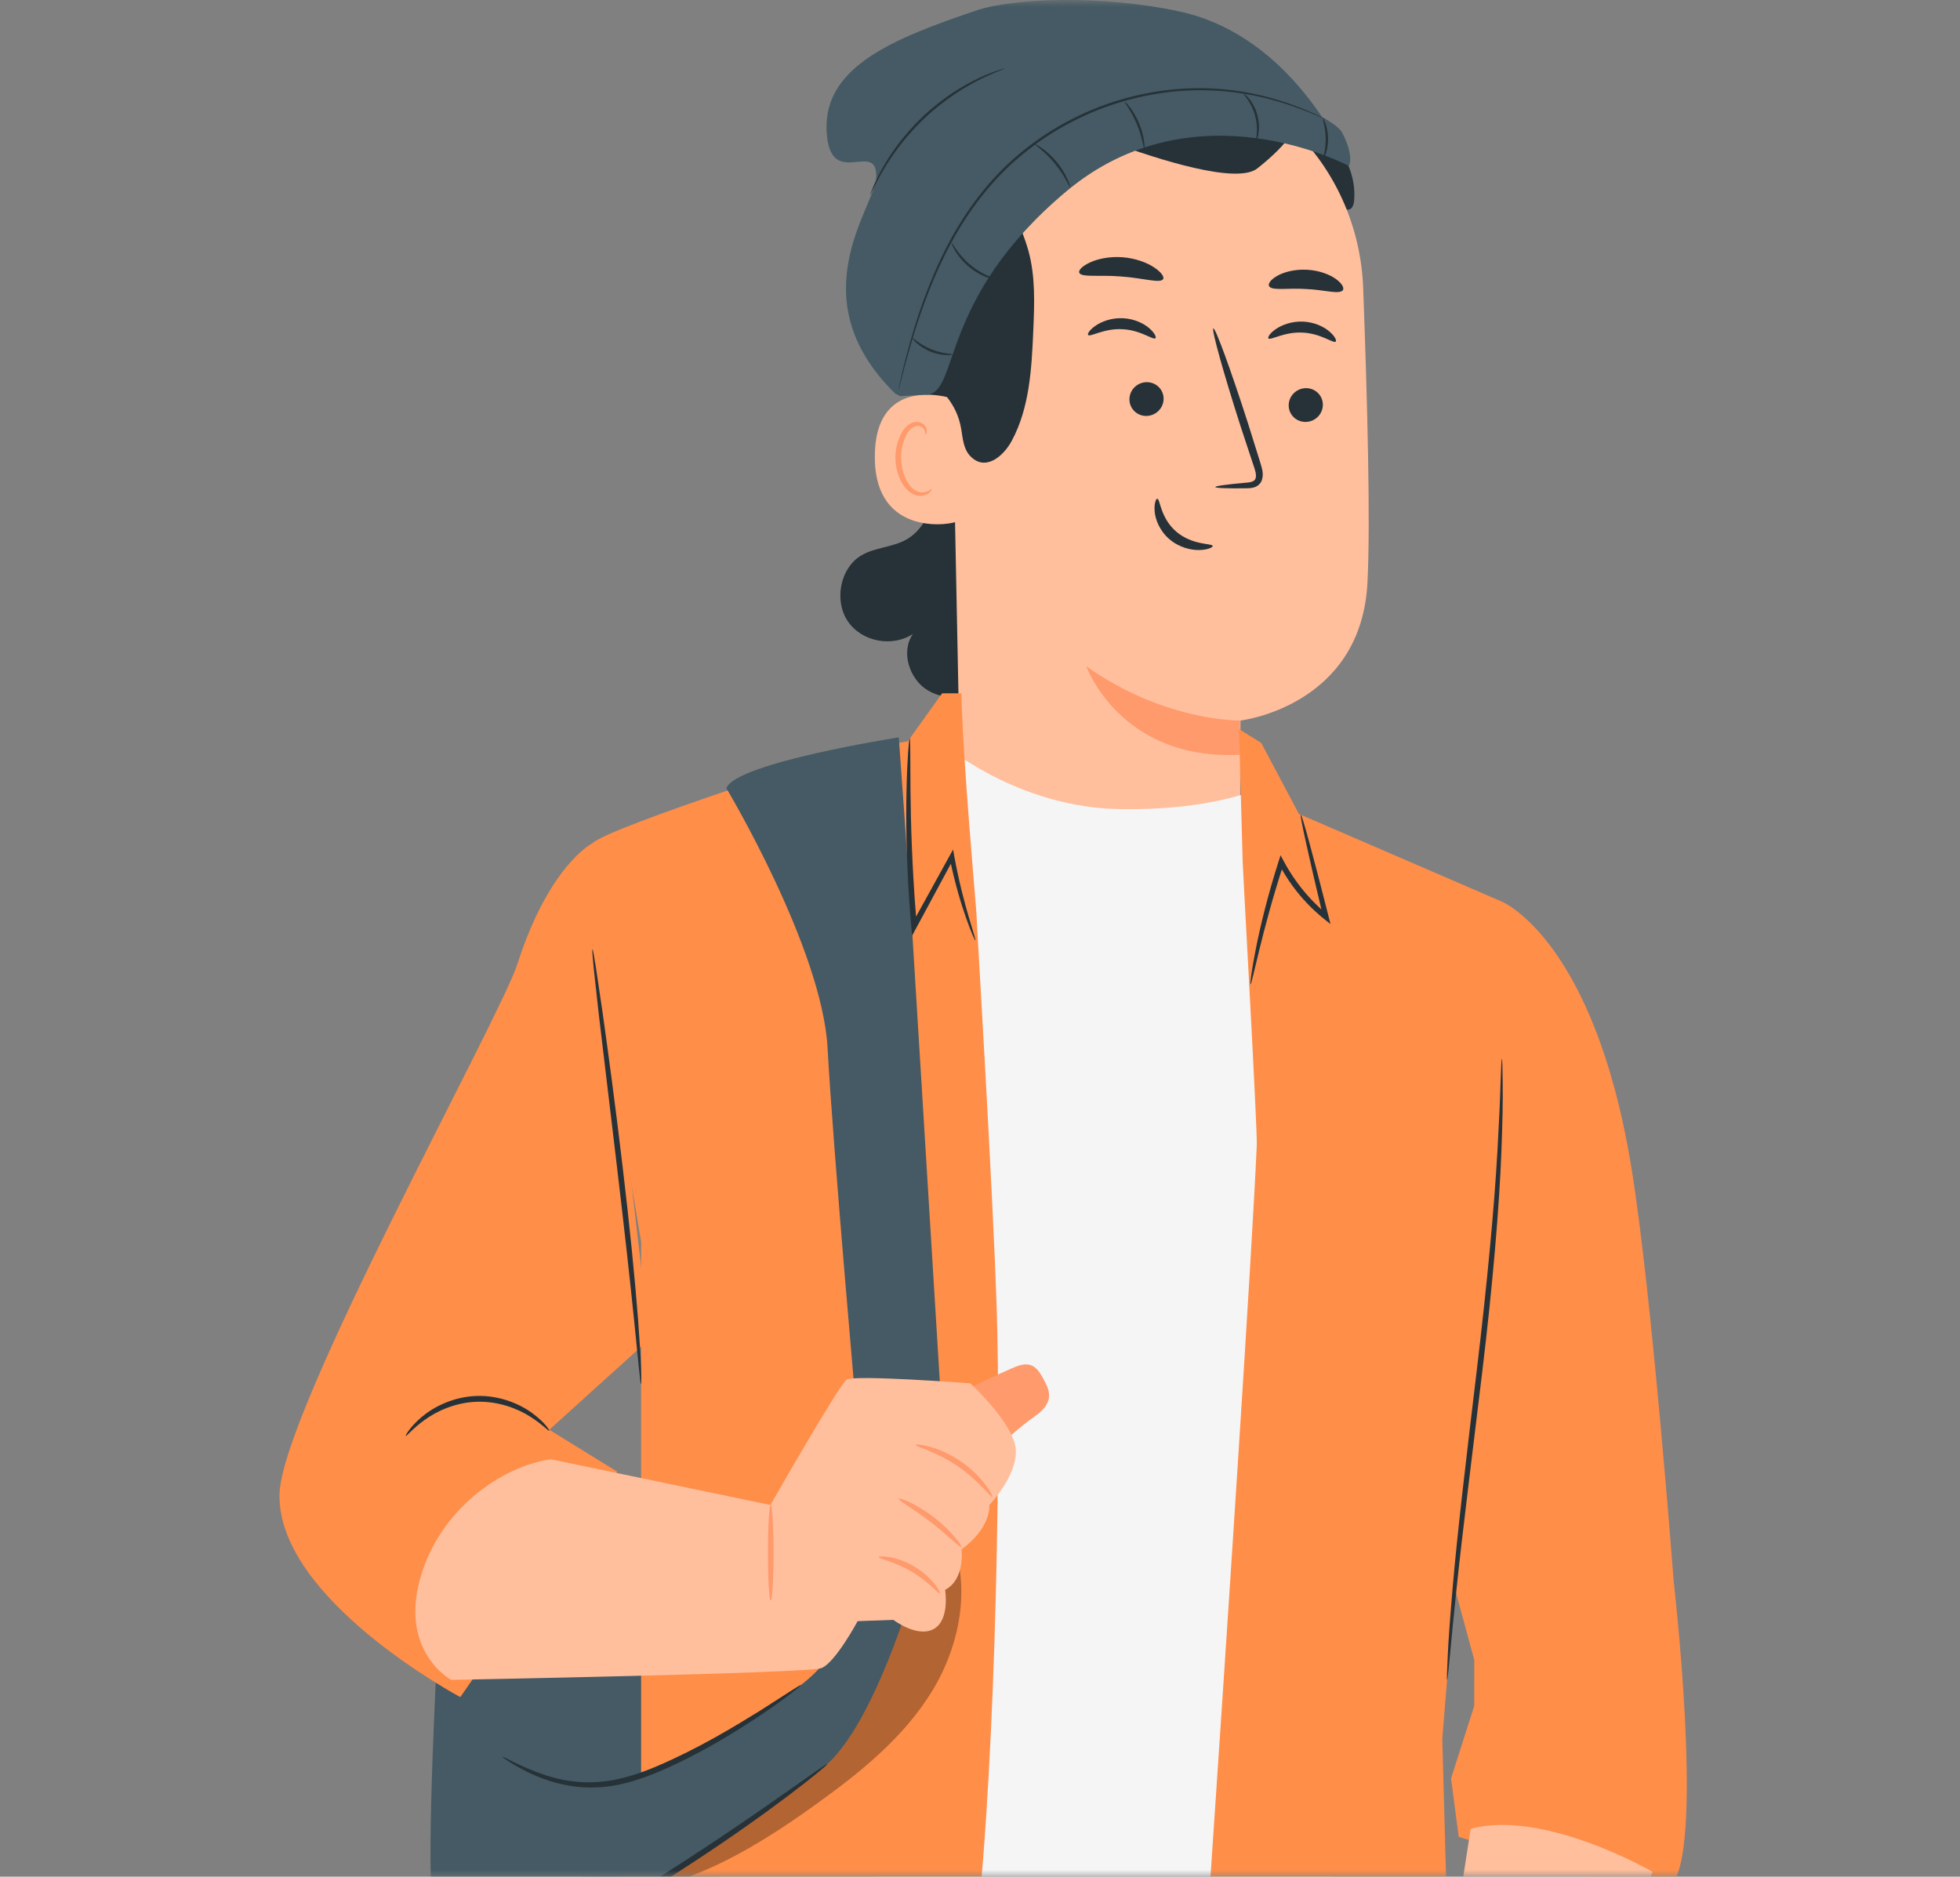 <svg width="141" height="135" viewBox="0 0 141 135" fill="none" xmlns="http://www.w3.org/2000/svg">
<rect x="0" y="0" width="141" height="135" fill="#808080" stroke="none"/>
<mask id="mask0_819_563461" style="mask-type:alpha" maskUnits="userSpaceOnUse" x="0" y="0" width="141" height="135">
<rect x="0.664" width="140" height="135" fill="#D9D9D9"/>
</mask>
<g mask="url(#mask0_819_563461)">
<path d="M61.944 39.964C62.945 39.362 64.207 39.383 65.22 38.802C66.231 38.221 66.866 37.098 67.133 35.935C67.399 34.773 67.342 33.559 67.26 32.367L74.474 46.345C73.488 47.545 72.442 48.744 71.1 49.488C69.757 50.232 68.044 50.448 66.729 49.651C65.415 48.855 64.78 46.875 65.677 45.603C64.198 46.574 62.002 46.179 60.995 44.697C59.988 43.215 60.43 40.876 61.944 39.964Z" fill="#263238"/>
<path d="M95.449 9.561C97.418 11.715 97.488 13.498 97.414 14.434C97.392 14.708 97.287 15.042 97.023 15.078C96.895 15.096 96.771 15.033 96.656 14.972C94.259 13.689 91.862 12.407 89.465 11.125" fill="#263238"/>
<path d="M68.892 36.252C67.746 32.748 66.613 29.218 66.067 25.563C65.521 21.908 65.586 18.091 66.793 14.609C66.976 14.081 68.548 10.536 69.089 10.585C69.475 10.62 68.519 13.921 68.719 14.265C70.619 17.547 71.17 21.515 70.916 25.33C70.661 29.144 69.933 32.582 68.892 36.252Z" fill="#263238"/>
<path d="M69.077 56.245L68.397 22.148C68.001 12.882 72.89 4.92 81.866 4.768L82.697 4.803C91.052 5.165 97.742 12.092 98.065 20.727C98.365 28.76 98.598 37.64 98.372 41.933C97.905 50.821 89.241 51.831 89.241 51.831C89.222 51.831 89.211 60.883 89.214 63.494L76.24 62.741L73.139 62.44L69.077 56.245Z" fill="#FFBF9D"/>
<path d="M89.212 51.83C89.212 51.83 83.774 51.924 78.144 47.922C78.144 47.922 80.57 54.724 89.19 54.294L89.212 51.83Z" fill="#FF9A6C"/>
<path d="M95.165 29.122C95.161 29.794 94.607 30.343 93.927 30.352C93.25 30.36 92.702 29.824 92.707 29.152C92.711 28.48 93.265 27.93 93.943 27.921C94.621 27.913 95.169 28.451 95.165 29.122Z" fill="#263238"/>
<path d="M96.089 24.573C95.93 24.732 95.027 23.98 93.705 23.926C92.384 23.853 91.386 24.514 91.249 24.341C91.181 24.264 91.348 23.971 91.784 23.671C92.213 23.373 92.935 23.095 93.759 23.135C94.582 23.175 95.263 23.518 95.648 23.856C96.042 24.196 96.167 24.502 96.089 24.573Z" fill="#263238"/>
<path d="M83.708 28.691C83.704 29.363 83.149 29.913 82.47 29.921C81.793 29.929 81.245 29.393 81.25 28.721C81.255 28.049 81.808 27.499 82.486 27.491C83.165 27.483 83.713 28.02 83.708 28.691Z" fill="#263238"/>
<path d="M83.121 24.329C82.961 24.488 82.058 23.736 80.736 23.682C79.416 23.609 78.417 24.271 78.28 24.096C78.213 24.019 78.379 23.727 78.816 23.428C79.244 23.129 79.966 22.852 80.791 22.891C81.614 22.932 82.295 23.275 82.68 23.612C83.073 23.953 83.199 24.259 83.121 24.329Z" fill="#263238"/>
<path d="M87.43 35.035C87.427 34.957 88.255 34.845 89.595 34.727C89.934 34.706 90.257 34.651 90.323 34.414C90.412 34.166 90.286 33.783 90.139 33.37C89.856 32.512 89.559 31.613 89.248 30.671C88.014 26.827 87.136 23.674 87.286 23.623C87.437 23.573 88.559 26.648 89.792 30.491C90.089 31.438 90.372 32.341 90.641 33.205C90.752 33.607 90.954 34.066 90.761 34.582C90.659 34.839 90.404 35.018 90.184 35.068C89.965 35.127 89.774 35.123 89.607 35.126C88.264 35.142 87.433 35.113 87.43 35.035Z" fill="#263238"/>
<path d="M83.678 20.073C83.484 20.414 82.216 19.992 80.654 19.89C79.095 19.755 77.781 19.981 77.638 19.615C77.575 19.44 77.851 19.137 78.413 18.879C78.97 18.62 79.818 18.434 80.753 18.505C81.688 18.577 82.501 18.888 83.015 19.228C83.534 19.569 83.765 19.91 83.678 20.073Z" fill="#263238"/>
<path d="M96.593 20.89C96.309 21.193 95.24 20.84 93.945 20.79C92.652 20.699 91.547 20.932 91.303 20.6C91.196 20.439 91.377 20.133 91.865 19.853C92.344 19.573 93.141 19.355 94.031 19.404C94.92 19.453 95.684 19.756 96.127 20.087C96.576 20.419 96.718 20.742 96.593 20.89Z" fill="#263238"/>
<path d="M68.833 28.762C68.689 28.69 62.992 26.699 62.934 32.786C62.876 38.873 68.803 37.678 68.815 37.504C68.826 37.33 68.833 28.762 68.833 28.762Z" fill="#FFBF9D"/>
<path d="M67.022 35.179C66.997 35.159 66.919 35.252 66.745 35.333C66.575 35.411 66.284 35.463 65.977 35.341C65.357 35.099 64.843 34.072 64.825 32.974C64.815 32.421 64.933 31.893 65.126 31.459C65.311 31.015 65.592 30.707 65.906 30.653C66.219 30.581 66.439 30.777 66.509 30.949C66.586 31.12 66.548 31.241 66.579 31.252C66.596 31.267 66.707 31.151 66.662 30.899C66.638 30.778 66.571 30.634 66.434 30.515C66.294 30.395 66.086 30.332 65.868 30.355C65.412 30.382 64.999 30.81 64.786 31.288C64.548 31.767 64.404 32.359 64.415 32.981C64.44 34.208 65.037 35.362 65.886 35.624C66.3 35.741 66.647 35.615 66.826 35.473C67.011 35.326 67.043 35.191 67.022 35.179Z" fill="#FF9A6C"/>
<path d="M94.256 10.636C95.211 10.094 92.352 6.9 90.01 5.799C86.47 4.135 81.062 3.106 77.796 4.059C73.863 5.207 70.595 7.224 68.617 10.919C66.639 14.614 65.892 18.92 66.003 23.142C66.036 24.43 66.165 25.772 66.829 26.861C67.65 28.208 68.826 28.875 69.157 30.914C69.266 31.583 69.319 32.277 69.767 32.773C70.844 33.959 72.164 32.848 72.772 31.732C74.069 29.349 74.217 26.502 74.334 23.771C74.417 21.829 74.495 19.846 73.967 17.981C73.68 16.966 73.218 16.007 72.986 14.977C72.753 13.947 72.785 12.779 73.406 11.938C73.507 11.802 73.675 11.63 73.885 11.438C75.555 9.929 77.892 9.479 79.983 10.247C83.3 11.463 88.964 13.281 90.445 12.119C92.576 10.447 93.087 9.357 93.087 9.357L94.256 10.636Z" fill="#263238"/>
<path d="M83.255 35.878C83.458 35.865 83.466 37.263 84.627 38.25C85.786 39.241 87.228 39.078 87.239 39.273C87.259 39.361 86.92 39.546 86.311 39.566C85.713 39.589 84.841 39.395 84.13 38.791C83.421 38.185 83.114 37.374 83.066 36.801C83.013 36.217 83.162 35.87 83.255 35.878Z" fill="#263238"/>
<path d="M64.74 28.5C64.629 28.395 64.462 28.374 64.357 28.27C57.407 21.418 62.943 14.839 63.035 12.811C63.163 9.998 59.913 13.553 59.498 9.847C58.948 4.941 64.015 2.851 70.25 0.749C72.862 -0.131 79.265 -0.392 84.879 0.832C89.889 1.924 93.225 5.606 95.116 8.435C95.116 8.435 96.285 9.024 96.564 9.562C97.441 11.25 97.042 11.942 97.042 11.942C97.042 11.942 85.979 5.984 76.692 13.781C67.404 21.578 69.069 28.314 66.621 28.395L64.74 28.5Z" fill="#455A64"/>
<path d="M72.278 4.926C72.281 4.937 72.107 5.013 71.79 5.139C71.63 5.2 71.436 5.277 71.217 5.381C70.996 5.483 70.74 5.586 70.471 5.731C69.922 5.999 69.291 6.365 68.617 6.814C67.949 7.272 67.243 7.82 66.555 8.459C65.873 9.105 65.278 9.78 64.772 10.422C64.275 11.072 63.862 11.686 63.552 12.225C63.385 12.488 63.261 12.742 63.142 12.958C63.021 13.174 62.929 13.366 62.855 13.524C62.703 13.838 62.614 14.01 62.603 14.005C62.592 14.001 62.66 13.819 62.795 13.495C62.859 13.331 62.944 13.134 63.059 12.912C63.17 12.689 63.288 12.43 63.448 12.161C63.748 11.609 64.154 10.982 64.649 10.32C65.153 9.666 65.752 8.982 66.441 8.328C67.136 7.682 67.853 7.133 68.532 6.677C69.217 6.232 69.86 5.873 70.42 5.619C70.695 5.479 70.956 5.383 71.182 5.29C71.406 5.194 71.605 5.126 71.768 5.075C72.093 4.968 72.274 4.914 72.278 4.926Z" fill="#263238"/>
<path d="M95.412 8.599C95.41 8.602 95.375 8.589 95.308 8.561C95.233 8.529 95.135 8.487 95.012 8.434C94.754 8.317 94.367 8.16 93.869 7.958C93.367 7.769 92.752 7.538 92.021 7.325C91.293 7.105 90.45 6.896 89.507 6.744C87.625 6.431 85.323 6.356 82.834 6.813C81.592 7.038 80.308 7.393 79.024 7.893C77.742 8.399 76.464 9.055 75.236 9.861C74.016 10.68 72.898 11.599 71.932 12.606C70.968 13.614 70.138 14.687 69.436 15.77C68.025 17.937 67.117 20.113 66.44 21.956C65.775 23.809 65.353 25.35 65.066 26.415C64.929 26.941 64.822 27.353 64.746 27.645C64.71 27.778 64.682 27.884 64.661 27.965C64.641 28.037 64.629 28.074 64.626 28.073C64.623 28.072 64.629 28.034 64.644 27.961C64.661 27.879 64.684 27.772 64.712 27.637C64.774 27.353 64.868 26.934 65.001 26.398C65.268 25.327 65.674 23.778 66.326 21.913C66.991 20.059 67.892 17.867 69.306 15.68C70.009 14.587 70.843 13.503 71.814 12.484C72.787 11.467 73.913 10.538 75.144 9.713C76.383 8.9 77.672 8.239 78.966 7.732C80.261 7.231 81.556 6.876 82.809 6.654C85.316 6.202 87.636 6.291 89.527 6.622C90.475 6.782 91.319 7.002 92.048 7.231C92.78 7.454 93.394 7.696 93.894 7.895C94.389 8.107 94.772 8.275 95.026 8.403C95.147 8.463 95.242 8.51 95.315 8.546C95.381 8.578 95.413 8.597 95.412 8.599Z" fill="#263238"/>
<path d="M68.531 25.497C68.543 25.539 67.788 25.642 66.939 25.293C66.087 24.952 65.602 24.345 65.639 24.322C65.674 24.281 66.19 24.806 67.002 25.129C67.809 25.462 68.532 25.442 68.531 25.497Z" fill="#263238"/>
<path d="M71.637 20.104C71.632 20.124 71.395 20.094 71.032 19.964C70.669 19.835 70.185 19.588 69.723 19.208C69.263 18.826 68.923 18.394 68.721 18.056C68.517 17.719 68.438 17.486 68.456 17.477C68.502 17.446 68.927 18.334 69.83 19.07C70.723 19.818 71.656 20.05 71.637 20.104Z" fill="#263238"/>
<path d="M76.987 13.461C76.938 13.484 76.599 12.629 75.895 11.778C75.199 10.919 74.439 10.432 74.47 10.385C74.484 10.346 75.307 10.777 76.026 11.664C76.752 12.543 77.028 13.452 76.987 13.461Z" fill="#263238"/>
<path d="M82.323 10.705C82.27 10.712 82.182 9.875 81.786 8.938C81.399 7.997 80.871 7.355 80.912 7.321C80.939 7.288 81.542 7.896 81.943 8.868C82.351 9.837 82.364 10.707 82.323 10.705Z" fill="#263238"/>
<path d="M90.361 10.178C90.307 10.17 90.566 9.338 90.295 8.346C90.043 7.349 89.412 6.766 89.455 6.731C89.468 6.716 89.643 6.835 89.86 7.1C90.079 7.363 90.324 7.785 90.46 8.3C90.595 8.815 90.589 9.307 90.529 9.648C90.471 9.99 90.379 10.185 90.361 10.178Z" fill="#263238"/>
<path d="M95.215 11.388C95.165 11.37 95.384 10.751 95.368 9.957C95.361 9.164 95.126 8.551 95.175 8.532C95.21 8.508 95.531 9.119 95.539 9.955C95.554 10.791 95.251 11.411 95.215 11.388Z" fill="#263238"/>
<path d="M68.557 54.042C68.557 54.042 73.583 58.091 80.538 58.204C87.182 58.312 90.398 56.78 90.398 56.78L91.776 61.957L98.136 118.661L92.624 156.446L59.762 154.256L67.567 110.23L67.098 59.408L68.557 54.042Z" fill="#F5F5F5"/>
<path d="M89.395 61.958C89.376 62.018 90.462 81.187 90.411 82.364C89.713 98.22 83.555 186.507 83.555 186.507L104.588 185.706L105.237 179.465L103.757 125.08L106.568 90.452L108.044 64.859L93.443 58.551L90.731 53.439L89.133 52.449L89.395 61.958Z" fill="#FF8E49"/>
<path d="M108.042 64.859C108.042 64.859 114.661 67.559 117.35 83.925C118.833 92.947 120.404 113.753 120.404 113.753C120.404 113.753 122.524 132.162 120.404 135.363L118.284 136.19L104.938 132.134L104.386 127.93L106.054 122.712L106.056 119.413L101.648 103.16V77.137L108.042 64.859Z" fill="#FF8E49"/>
<path d="M108.044 76.153C108.058 76.153 108.07 76.31 108.08 76.609C108.086 76.955 108.093 77.388 108.103 77.918C108.122 79.056 108.09 80.701 108.013 82.733C107.862 86.797 107.384 92.398 106.647 98.552C105.91 104.707 105.197 110.269 104.781 114.306C104.569 116.324 104.406 117.958 104.307 119.09C104.254 119.617 104.211 120.047 104.176 120.39C104.142 120.688 104.117 120.844 104.103 120.842C104.089 120.841 104.086 120.684 104.095 120.384C104.11 120.039 104.127 119.606 104.15 119.077C104.201 117.941 104.321 116.3 104.496 114.276C104.84 110.226 105.51 104.652 106.246 98.501C106.982 92.352 107.504 86.77 107.728 82.718C107.841 80.692 107.916 79.052 107.946 77.916C107.967 77.387 107.984 76.954 107.999 76.609C108.015 76.31 108.03 76.153 108.044 76.153Z" fill="#263238"/>
<path d="M105.798 131.553L101.883 156.913L108.764 164.014C108.764 164.014 112.264 155.335 113.622 150.772C115.061 145.938 118.879 134.645 118.879 134.645C118.879 134.645 111.085 130.133 105.798 131.553Z" fill="#FFBF9D"/>
<path d="M93.574 58.597C93.618 58.585 93.848 59.345 94.201 60.642C94.554 61.939 95.032 63.772 95.572 65.909L95.714 66.473L95.266 66.115C94.462 65.472 93.666 64.663 92.975 63.714C92.6 63.199 92.272 62.665 91.991 62.134L92.356 62.1C91.561 64.537 90.985 66.722 90.602 68.293C90.219 69.865 90.011 70.821 89.959 70.811C89.935 70.806 89.955 70.561 90.017 70.117C90.08 69.672 90.189 69.03 90.347 68.233C90.662 66.639 91.193 64.427 91.979 61.97L92.122 61.523L92.344 61.936C92.618 62.448 92.937 62.965 93.301 63.462C93.969 64.382 94.735 65.169 95.506 65.801L95.201 66.007C94.687 63.864 94.259 62.017 93.971 60.703C93.68 59.389 93.531 58.608 93.574 58.597Z" fill="#263238"/>
<path d="M31.506 117.79C31.506 117.79 30.63 133.7 31.115 136.989C31.599 140.278 42.427 145.012 42.427 145.012L50.905 143.074C50.905 143.074 52.587 126.957 52.679 126.464C52.77 125.971 52.679 114.466 52.679 114.466L31.506 117.79Z" fill="#455A64"/>
<path d="M42.62 60.657C42.62 60.657 39.521 62.204 37.227 69.326C35.924 73.375 20.181 101.605 20.106 107.533C20.009 115.099 33.112 122.08 33.112 122.08L44.401 105.863L39.515 102.85L46.717 96.339L42.62 60.657Z" fill="#FF8E49"/>
<path d="M60.795 54.081C60.795 54.081 43.866 59.46 42.623 60.656C41.38 61.853 46.12 89.31 46.12 89.31V127.72L37.23 169.348C37.23 169.348 55.267 187.382 63.267 185.579C63.267 185.579 68.795 152.066 70.249 138.841C71.704 125.615 71.995 103.223 71.704 94.206C71.413 85.189 70.249 66.254 70.249 65.802C70.249 65.47 69.259 54.707 69.162 49.872H67.776L65.304 53.328L60.795 54.081Z" fill="#FF8E49"/>
<path d="M52.254 56.702C52.254 56.702 59.15 68.219 59.536 75.407C59.923 82.596 61.759 103.262 61.759 103.262H67.847C67.847 103.262 66.108 75.008 65.721 68.618C65.335 62.228 64.658 53.043 64.658 53.043C64.658 53.043 52.899 54.873 52.254 56.702Z" fill="#455A64"/>
<path d="M75.062 99.193C74.852 98.807 74.613 98.394 74.216 98.227C73.757 98.034 73.238 98.232 72.781 98.433C71.733 98.893 70.695 99.379 69.668 99.887L72.105 103.938C72.4 103.42 73.971 102.21 74.454 101.873C74.937 101.536 75.418 101.078 75.466 100.479C75.504 100.022 75.28 99.593 75.062 99.193Z" fill="#FF9A6C"/>
<g opacity="0.3">
<path d="M68.201 110.143C68.037 109.804 67.822 109.449 67.474 109.325C66.882 109.113 66.309 109.665 65.924 110.175C61.519 116.017 59.313 123.767 53.555 128.178C50.249 130.711 46.102 131.846 42.757 134.324L42.629 136.172C48.468 136.466 53.898 133.246 58.695 129.795C61.879 127.505 65.03 124.985 67.09 121.589C69.15 118.191 69.942 113.726 68.201 110.143Z" fill="black"/>
</g>
<path d="M41.84 129.739C41.84 129.739 51.791 125.653 57.605 121.22C63.419 116.786 65.41 105.245 65.41 105.245L68.624 103.262C68.624 103.262 64.662 122.636 59.264 127.116C53.865 131.596 41.84 139.176 41.84 139.176V129.739Z" fill="#455A64"/>
<path d="M26.396 104.021C26.379 104.001 26.513 103.842 26.788 103.589C27.062 103.335 27.486 102.997 28.049 102.64C29.166 101.924 30.909 101.183 32.942 101.045C34.975 100.906 36.797 101.406 37.995 101.965C38.599 102.242 39.061 102.52 39.365 102.734C39.67 102.948 39.823 103.088 39.809 103.11C39.772 103.171 39.092 102.712 37.887 102.239C36.69 101.763 34.925 101.33 32.968 101.463C31.012 101.596 29.317 102.263 28.191 102.897C27.055 103.529 26.44 104.076 26.396 104.021Z" fill="#FF8E49"/>
<path d="M39.636 104.975L55.425 108.261C55.425 108.261 60.356 99.623 60.902 99.247C61.447 98.872 69.801 99.511 69.801 99.511C69.801 99.511 72.988 102.44 73.079 104.317C73.17 106.195 71.171 108.261 71.171 108.261C71.171 108.261 71.353 109.856 69.172 111.453C69.172 111.453 69.444 113.612 67.99 114.364C67.99 114.364 68.353 116.523 67.172 117.18C65.991 117.838 64.264 116.523 64.264 116.523L61.697 116.617C61.697 116.617 60.084 119.621 59.084 119.997C58.084 120.372 32.457 120.842 32.457 120.842C32.457 120.842 28.821 118.87 30.185 113.706C31.548 108.543 36.183 105.444 39.636 104.975Z" fill="#FFBF9D"/>
<path d="M55.444 115.136C55.332 115.136 55.242 113.596 55.242 111.697C55.242 109.797 55.333 108.257 55.444 108.257C55.556 108.257 55.647 109.797 55.647 111.697C55.647 113.596 55.556 115.136 55.444 115.136Z" fill="#FF9A6C"/>
<path d="M67.612 114.609C67.518 114.687 66.779 113.753 65.557 113.043C64.344 112.316 63.191 112.133 63.207 112.008C63.201 111.902 64.456 111.903 65.758 112.679C67.067 113.444 67.704 114.56 67.612 114.609Z" fill="#FF9A6C"/>
<path d="M64.642 107.808C64.681 107.707 65.91 108.161 67.186 109.149C68.468 110.131 69.24 111.219 69.157 111.286C69.069 111.367 68.185 110.434 66.944 109.485C65.71 108.527 64.592 107.919 64.642 107.808Z" fill="#FF9A6C"/>
<path d="M65.864 103.938C65.864 103.834 67.463 103.994 69.074 105.094C70.695 106.179 71.475 107.629 71.383 107.671C71.283 107.749 70.393 106.472 68.851 105.444C67.324 104.396 65.834 104.063 65.864 103.938Z" fill="#FF9A6C"/>
<path d="M42.62 68.281C42.648 68.277 42.729 68.711 42.855 69.498C42.982 70.361 43.149 71.484 43.349 72.835C43.748 75.656 44.274 79.556 44.785 83.875C45.299 88.194 45.689 92.114 45.904 94.957C46.014 96.379 46.081 97.531 46.111 98.328C46.142 99.126 46.145 99.567 46.117 99.569C46.089 99.571 46.033 99.133 45.954 98.341C45.867 97.473 45.754 96.344 45.618 94.985C45.33 92.151 44.896 88.242 44.383 83.925C43.873 79.646 43.411 75.776 43.065 72.874C42.916 71.516 42.792 70.387 42.697 69.52C42.621 68.726 42.592 68.285 42.62 68.281Z" fill="#263238"/>
<path d="M29.186 103.295C29.151 103.273 29.483 102.651 30.33 101.937C31.16 101.228 32.575 100.48 34.264 100.418C35.953 100.359 37.415 101.005 38.291 101.654C39.183 102.305 39.556 102.902 39.523 102.926C39.472 102.976 39.029 102.462 38.135 101.901C37.255 101.34 35.862 100.781 34.279 100.836C32.695 100.894 31.344 101.552 30.504 102.174C29.648 102.797 29.24 103.342 29.186 103.295Z" fill="#263238"/>
<path d="M70.17 67.651C70.138 67.664 69.875 67.097 69.508 66.062C69.142 65.028 68.681 63.519 68.307 61.661L68.63 61.715C67.832 63.196 66.913 64.901 65.932 66.723L65.611 67.318L65.555 66.639C65.534 66.401 65.513 66.146 65.492 65.89C65.205 62.369 65.163 59.167 65.214 56.855C65.239 55.698 65.284 54.763 65.328 54.118C65.374 53.472 65.415 53.116 65.443 53.118C65.471 53.119 65.483 53.477 65.485 54.123C65.489 54.854 65.494 55.769 65.499 56.856C65.522 59.162 65.61 62.349 65.894 65.855C65.915 66.111 65.936 66.365 65.957 66.601L65.579 66.517C66.579 64.706 67.514 63.01 68.327 61.538L68.562 61.111L68.649 61.592C68.985 63.438 69.394 64.947 69.701 65.995C70.009 67.044 70.207 67.637 70.17 67.651Z" fill="#263238"/>
<path d="M57.604 121.219C57.619 121.242 57.367 121.462 56.888 121.831C56.41 122.201 55.704 122.715 54.81 123.319C53.019 124.515 50.492 126.114 47.467 127.415C45.96 128.062 44.419 128.518 42.981 128.576C41.543 128.651 40.256 128.37 39.24 128.01C38.22 127.646 37.448 127.227 36.931 126.916C36.413 126.606 36.144 126.406 36.157 126.384C36.196 126.302 37.318 127.063 39.328 127.729C40.333 128.045 41.578 128.284 42.961 128.191C44.346 128.114 45.823 127.667 47.314 127.028C50.297 125.746 52.837 124.196 54.658 123.069C55.505 122.526 56.221 122.068 56.799 121.697C57.304 121.37 57.587 121.195 57.604 121.219Z" fill="#263238"/>
<path d="M59.503 126.905C59.519 126.928 59.265 127.154 58.793 127.542C58.32 127.932 57.624 128.477 56.753 129.136C55.012 130.455 52.557 132.209 49.77 134.026C46.98 135.841 44.388 137.371 42.486 138.425C41.534 138.953 40.758 139.366 40.215 139.639C39.672 139.912 39.365 140.051 39.352 140.025C39.339 139.999 39.62 139.812 40.14 139.496C40.734 139.138 41.471 138.694 42.346 138.167C44.21 137.049 46.772 135.482 49.554 133.671C52.335 131.86 54.808 130.148 56.589 128.894C57.426 128.306 58.132 127.81 58.701 127.411C59.202 127.063 59.486 126.882 59.503 126.905Z" fill="#263238"/>
</g>
</svg>
